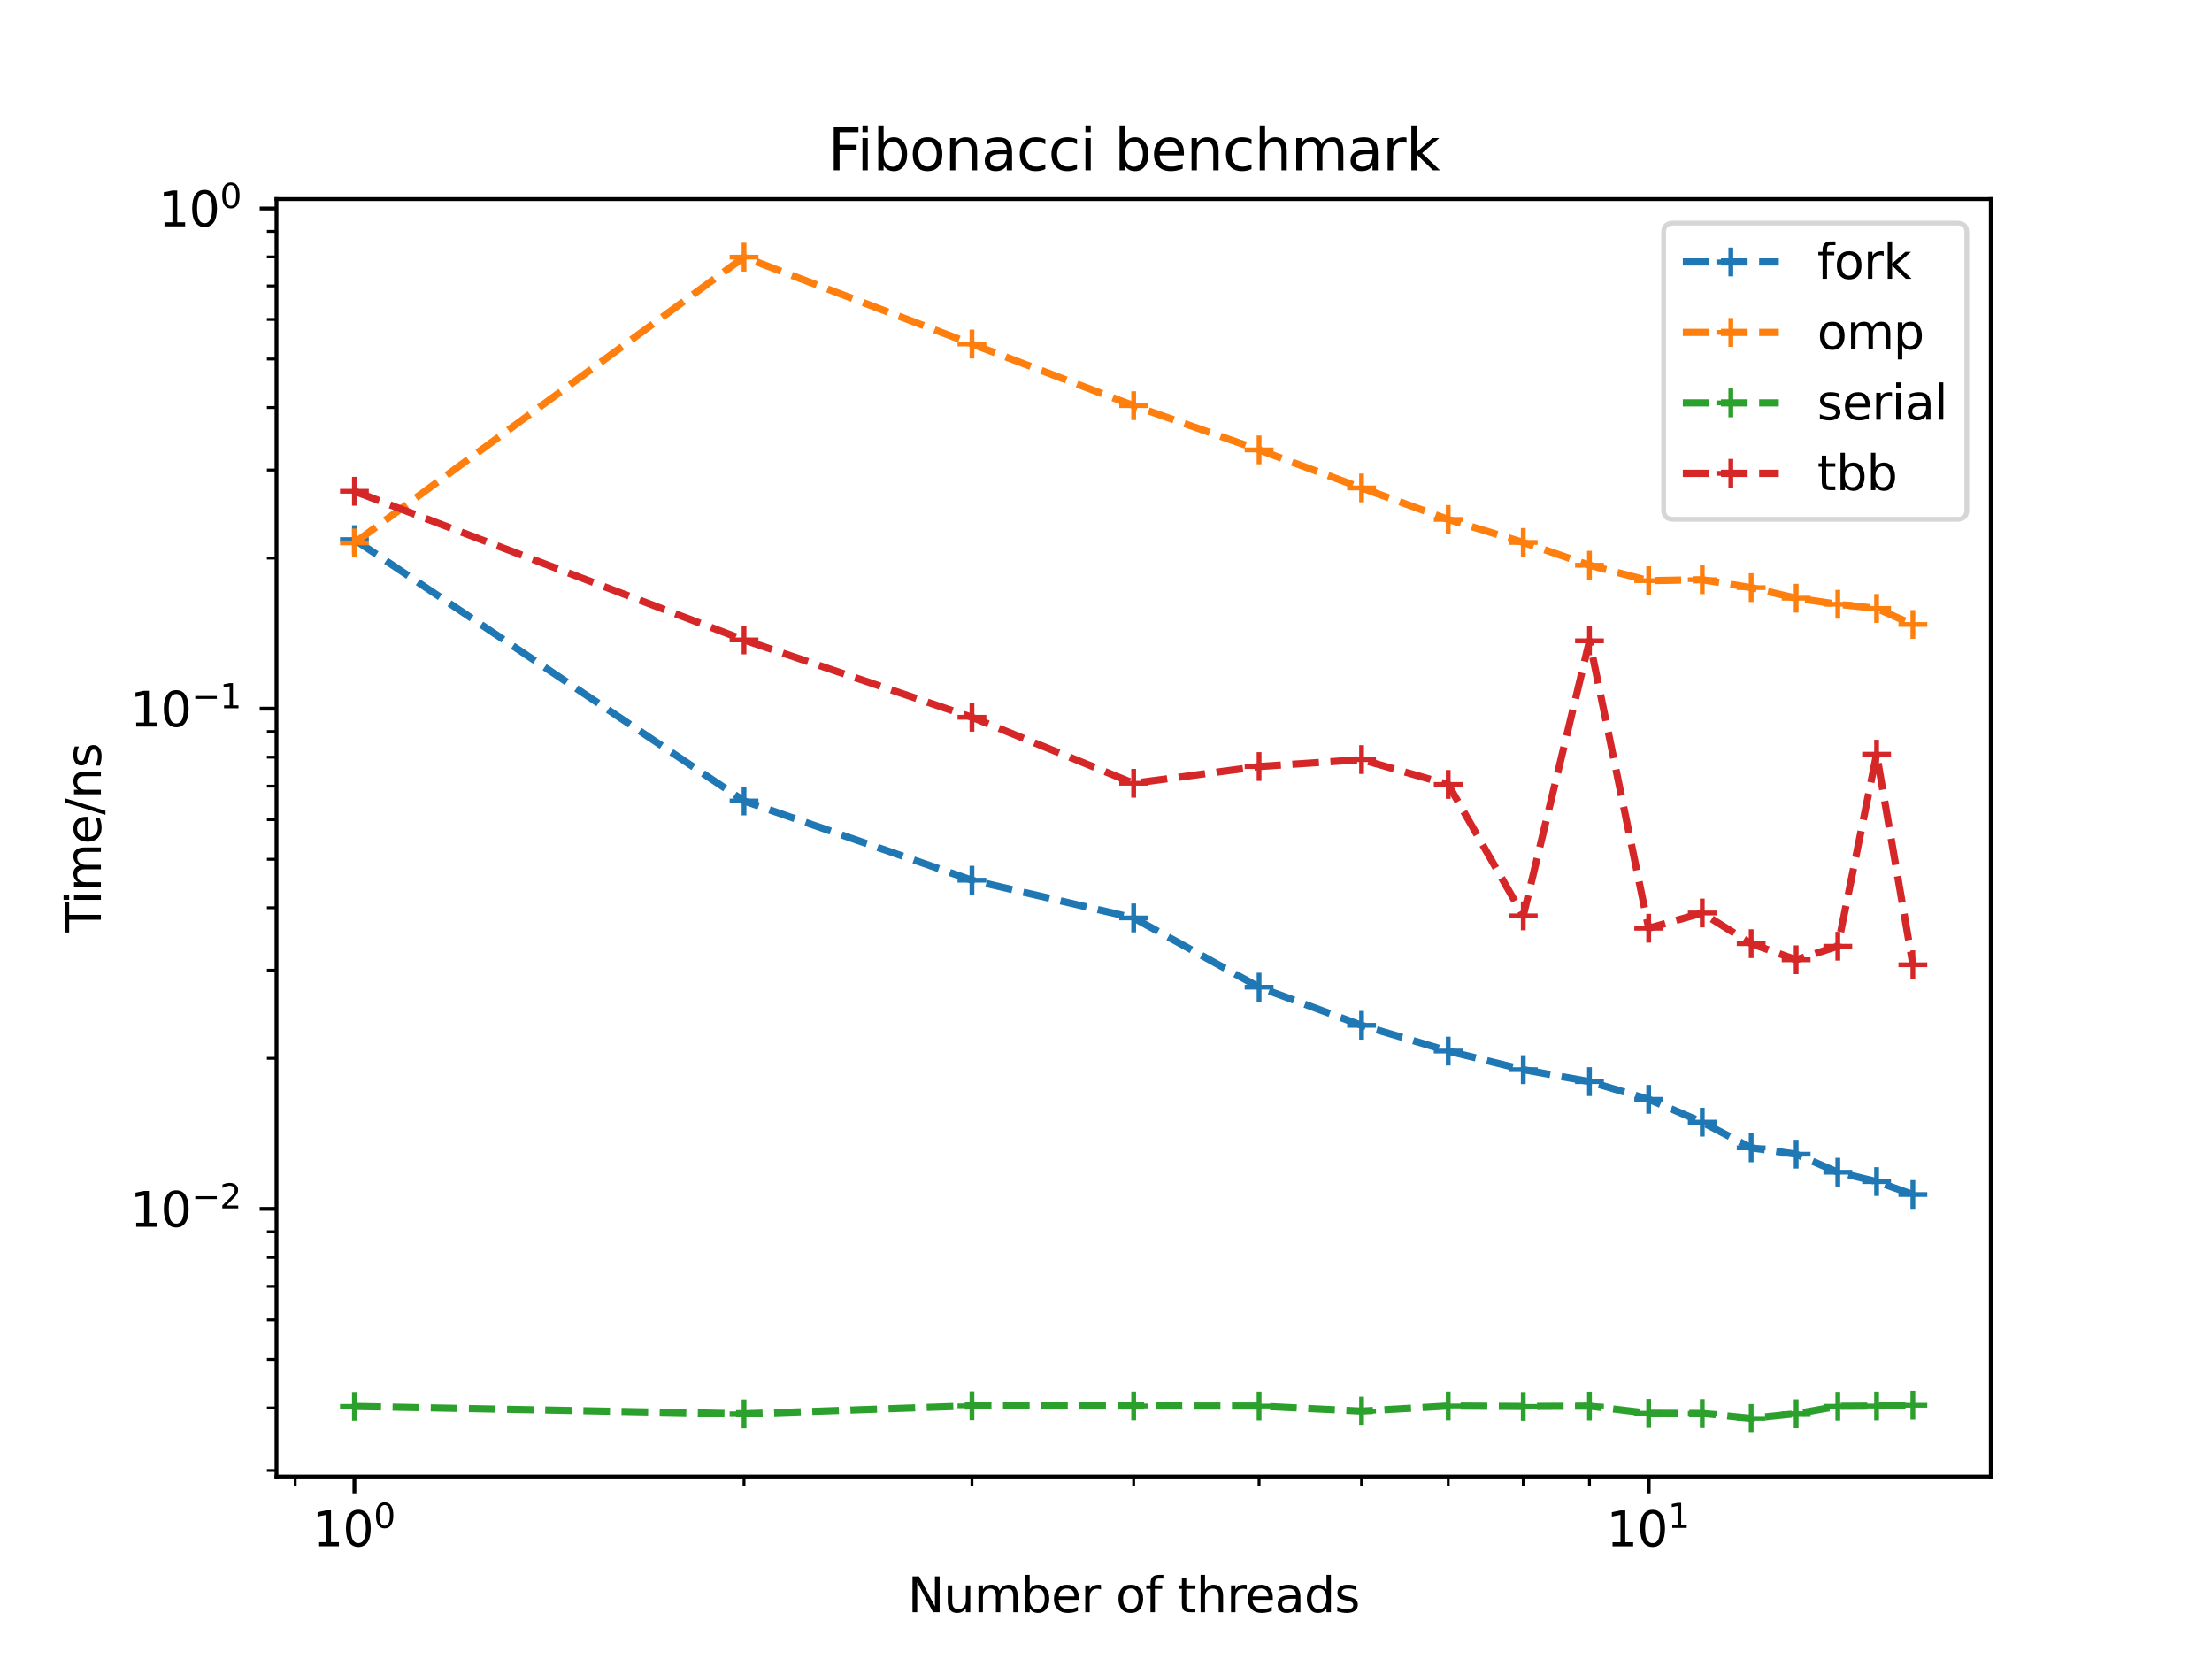 <?xml version="1.0" encoding="utf-8" standalone="no"?>
<!DOCTYPE svg PUBLIC "-//W3C//DTD SVG 1.1//EN"
  "http://www.w3.org/Graphics/SVG/1.1/DTD/svg11.dtd">
<svg xmlns:xlink="http://www.w3.org/1999/xlink" width="460.8pt" height="345.6pt" viewBox="0 0 460.8 345.6" xmlns="http://www.w3.org/2000/svg" version="1.1">
 <defs>
  <style type="text/css">*{stroke-linejoin: round; stroke-linecap: butt}</style>
 </defs>
 <g id="figure_1">
  <g id="patch_1">
   <path d="M 0 345.6 
L 460.8 345.6 
L 460.8 0 
L 0 0 
z
" style="fill: #ffffff"/>
  </g>
  <g id="axes_1">
   <g id="patch_2">
    <path d="M 57.6 307.584 
L 414.72 307.584 
L 414.72 41.472 
L 57.6 41.472 
z
" style="fill: #ffffff"/>
   </g>
   <g id="matplotlib.axis_1">
    <g id="xtick_1">
     <g id="line2d_1">
      <defs>
       <path id="mece38daf4e" d="M 0 0 
L 0 3.5 
" style="stroke: #000000; stroke-width: 0.8"/>
      </defs>
      <g>
       <use xlink:href="#mece38daf4e" x="73.833" y="307.584" style="stroke: #000000; stroke-width: 0.8"/>
      </g>
     </g>
     <g id="text_1">
      <!-- $\mathdefault{10^{0}}$ -->
      <g transform="translate(65.033 322.182) scale(0.1 -0.1)">
       <defs>
        <path id="DejaVuSans-31" d="M 794 531 
L 1825 531 
L 1825 4091 
L 703 3866 
L 703 4441 
L 1819 4666 
L 2450 4666 
L 2450 531 
L 3481 531 
L 3481 0 
L 794 0 
L 794 531 
z
" transform="scale(0.016)"/>
        <path id="DejaVuSans-30" d="M 2034 4250 
Q 1547 4250 1301 3770 
Q 1056 3291 1056 2328 
Q 1056 1369 1301 889 
Q 1547 409 2034 409 
Q 2525 409 2770 889 
Q 3016 1369 3016 2328 
Q 3016 3291 2770 3770 
Q 2525 4250 2034 4250 
z
M 2034 4750 
Q 2819 4750 3233 4129 
Q 3647 3509 3647 2328 
Q 3647 1150 3233 529 
Q 2819 -91 2034 -91 
Q 1250 -91 836 529 
Q 422 1150 422 2328 
Q 422 3509 836 4129 
Q 1250 4750 2034 4750 
z
" transform="scale(0.016)"/>
       </defs>
       <use xlink:href="#DejaVuSans-31" transform="translate(0 0.766)"/>
       <use xlink:href="#DejaVuSans-30" transform="translate(63.623 0.766)"/>
       <use xlink:href="#DejaVuSans-30" transform="translate(128.203 39.047) scale(0.7)"/>
      </g>
     </g>
    </g>
    <g id="xtick_2">
     <g id="line2d_2">
      <g>
       <use xlink:href="#mece38daf4e" x="343.452" y="307.584" style="stroke: #000000; stroke-width: 0.8"/>
      </g>
     </g>
     <g id="text_2">
      <!-- $\mathdefault{10^{1}}$ -->
      <g transform="translate(334.652 322.182) scale(0.1 -0.1)">
       <use xlink:href="#DejaVuSans-31" transform="translate(0 0.684)"/>
       <use xlink:href="#DejaVuSans-30" transform="translate(63.623 0.684)"/>
       <use xlink:href="#DejaVuSans-31" transform="translate(128.203 38.966) scale(0.7)"/>
      </g>
     </g>
    </g>
    <g id="xtick_3">
     <g id="line2d_3">
      <defs>
       <path id="m78ddf45ff1" d="M 0 0 
L 0 2 
" style="stroke: #000000; stroke-width: 0.6"/>
      </defs>
      <g>
       <use xlink:href="#m78ddf45ff1" x="61.496" y="307.584" style="stroke: #000000; stroke-width: 0.6"/>
      </g>
     </g>
    </g>
    <g id="xtick_4">
     <g id="line2d_4">
      <g>
       <use xlink:href="#m78ddf45ff1" x="154.996" y="307.584" style="stroke: #000000; stroke-width: 0.6"/>
      </g>
     </g>
    </g>
    <g id="xtick_5">
     <g id="line2d_5">
      <g>
       <use xlink:href="#m78ddf45ff1" x="202.474" y="307.584" style="stroke: #000000; stroke-width: 0.6"/>
      </g>
     </g>
    </g>
    <g id="xtick_6">
     <g id="line2d_6">
      <g>
       <use xlink:href="#m78ddf45ff1" x="236.16" y="307.584" style="stroke: #000000; stroke-width: 0.6"/>
      </g>
     </g>
    </g>
    <g id="xtick_7">
     <g id="line2d_7">
      <g>
       <use xlink:href="#m78ddf45ff1" x="262.289" y="307.584" style="stroke: #000000; stroke-width: 0.6"/>
      </g>
     </g>
    </g>
    <g id="xtick_8">
     <g id="line2d_8">
      <g>
       <use xlink:href="#m78ddf45ff1" x="283.638" y="307.584" style="stroke: #000000; stroke-width: 0.6"/>
      </g>
     </g>
    </g>
    <g id="xtick_9">
     <g id="line2d_9">
      <g>
       <use xlink:href="#m78ddf45ff1" x="301.688" y="307.584" style="stroke: #000000; stroke-width: 0.6"/>
      </g>
     </g>
    </g>
    <g id="xtick_10">
     <g id="line2d_10">
      <g>
       <use xlink:href="#m78ddf45ff1" x="317.324" y="307.584" style="stroke: #000000; stroke-width: 0.6"/>
      </g>
     </g>
    </g>
    <g id="xtick_11">
     <g id="line2d_11">
      <g>
       <use xlink:href="#m78ddf45ff1" x="331.115" y="307.584" style="stroke: #000000; stroke-width: 0.6"/>
      </g>
     </g>
    </g>
    <g id="text_3">
     <!-- Number of threads -->
     <g transform="translate(189.085 335.861) scale(0.1 -0.1)">
      <defs>
       <path id="DejaVuSans-4e" d="M 628 4666 
L 1478 4666 
L 3547 763 
L 3547 4666 
L 4159 4666 
L 4159 0 
L 3309 0 
L 1241 3903 
L 1241 0 
L 628 0 
L 628 4666 
z
" transform="scale(0.016)"/>
       <path id="DejaVuSans-75" d="M 544 1381 
L 544 3500 
L 1119 3500 
L 1119 1403 
Q 1119 906 1312 657 
Q 1506 409 1894 409 
Q 2359 409 2629 706 
Q 2900 1003 2900 1516 
L 2900 3500 
L 3475 3500 
L 3475 0 
L 2900 0 
L 2900 538 
Q 2691 219 2414 64 
Q 2138 -91 1772 -91 
Q 1169 -91 856 284 
Q 544 659 544 1381 
z
M 1991 3584 
L 1991 3584 
z
" transform="scale(0.016)"/>
       <path id="DejaVuSans-6d" d="M 3328 2828 
Q 3544 3216 3844 3400 
Q 4144 3584 4550 3584 
Q 5097 3584 5394 3201 
Q 5691 2819 5691 2113 
L 5691 0 
L 5113 0 
L 5113 2094 
Q 5113 2597 4934 2840 
Q 4756 3084 4391 3084 
Q 3944 3084 3684 2787 
Q 3425 2491 3425 1978 
L 3425 0 
L 2847 0 
L 2847 2094 
Q 2847 2600 2669 2842 
Q 2491 3084 2119 3084 
Q 1678 3084 1418 2786 
Q 1159 2488 1159 1978 
L 1159 0 
L 581 0 
L 581 3500 
L 1159 3500 
L 1159 2956 
Q 1356 3278 1631 3431 
Q 1906 3584 2284 3584 
Q 2666 3584 2933 3390 
Q 3200 3197 3328 2828 
z
" transform="scale(0.016)"/>
       <path id="DejaVuSans-62" d="M 3116 1747 
Q 3116 2381 2855 2742 
Q 2594 3103 2138 3103 
Q 1681 3103 1420 2742 
Q 1159 2381 1159 1747 
Q 1159 1113 1420 752 
Q 1681 391 2138 391 
Q 2594 391 2855 752 
Q 3116 1113 3116 1747 
z
M 1159 2969 
Q 1341 3281 1617 3432 
Q 1894 3584 2278 3584 
Q 2916 3584 3314 3078 
Q 3713 2572 3713 1747 
Q 3713 922 3314 415 
Q 2916 -91 2278 -91 
Q 1894 -91 1617 61 
Q 1341 213 1159 525 
L 1159 0 
L 581 0 
L 581 4863 
L 1159 4863 
L 1159 2969 
z
" transform="scale(0.016)"/>
       <path id="DejaVuSans-65" d="M 3597 1894 
L 3597 1613 
L 953 1613 
Q 991 1019 1311 708 
Q 1631 397 2203 397 
Q 2534 397 2845 478 
Q 3156 559 3463 722 
L 3463 178 
Q 3153 47 2828 -22 
Q 2503 -91 2169 -91 
Q 1331 -91 842 396 
Q 353 884 353 1716 
Q 353 2575 817 3079 
Q 1281 3584 2069 3584 
Q 2775 3584 3186 3129 
Q 3597 2675 3597 1894 
z
M 3022 2063 
Q 3016 2534 2758 2815 
Q 2500 3097 2075 3097 
Q 1594 3097 1305 2825 
Q 1016 2553 972 2059 
L 3022 2063 
z
" transform="scale(0.016)"/>
       <path id="DejaVuSans-72" d="M 2631 2963 
Q 2534 3019 2420 3045 
Q 2306 3072 2169 3072 
Q 1681 3072 1420 2755 
Q 1159 2438 1159 1844 
L 1159 0 
L 581 0 
L 581 3500 
L 1159 3500 
L 1159 2956 
Q 1341 3275 1631 3429 
Q 1922 3584 2338 3584 
Q 2397 3584 2469 3576 
Q 2541 3569 2628 3553 
L 2631 2963 
z
" transform="scale(0.016)"/>
       <path id="DejaVuSans-20" transform="scale(0.016)"/>
       <path id="DejaVuSans-6f" d="M 1959 3097 
Q 1497 3097 1228 2736 
Q 959 2375 959 1747 
Q 959 1119 1226 758 
Q 1494 397 1959 397 
Q 2419 397 2687 759 
Q 2956 1122 2956 1747 
Q 2956 2369 2687 2733 
Q 2419 3097 1959 3097 
z
M 1959 3584 
Q 2709 3584 3137 3096 
Q 3566 2609 3566 1747 
Q 3566 888 3137 398 
Q 2709 -91 1959 -91 
Q 1206 -91 779 398 
Q 353 888 353 1747 
Q 353 2609 779 3096 
Q 1206 3584 1959 3584 
z
" transform="scale(0.016)"/>
       <path id="DejaVuSans-66" d="M 2375 4863 
L 2375 4384 
L 1825 4384 
Q 1516 4384 1395 4259 
Q 1275 4134 1275 3809 
L 1275 3500 
L 2222 3500 
L 2222 3053 
L 1275 3053 
L 1275 0 
L 697 0 
L 697 3053 
L 147 3053 
L 147 3500 
L 697 3500 
L 697 3744 
Q 697 4328 969 4595 
Q 1241 4863 1831 4863 
L 2375 4863 
z
" transform="scale(0.016)"/>
       <path id="DejaVuSans-74" d="M 1172 4494 
L 1172 3500 
L 2356 3500 
L 2356 3053 
L 1172 3053 
L 1172 1153 
Q 1172 725 1289 603 
Q 1406 481 1766 481 
L 2356 481 
L 2356 0 
L 1766 0 
Q 1100 0 847 248 
Q 594 497 594 1153 
L 594 3053 
L 172 3053 
L 172 3500 
L 594 3500 
L 594 4494 
L 1172 4494 
z
" transform="scale(0.016)"/>
       <path id="DejaVuSans-68" d="M 3513 2113 
L 3513 0 
L 2938 0 
L 2938 2094 
Q 2938 2591 2744 2837 
Q 2550 3084 2163 3084 
Q 1697 3084 1428 2787 
Q 1159 2491 1159 1978 
L 1159 0 
L 581 0 
L 581 4863 
L 1159 4863 
L 1159 2956 
Q 1366 3272 1645 3428 
Q 1925 3584 2291 3584 
Q 2894 3584 3203 3211 
Q 3513 2838 3513 2113 
z
" transform="scale(0.016)"/>
       <path id="DejaVuSans-61" d="M 2194 1759 
Q 1497 1759 1228 1600 
Q 959 1441 959 1056 
Q 959 750 1161 570 
Q 1363 391 1709 391 
Q 2188 391 2477 730 
Q 2766 1069 2766 1631 
L 2766 1759 
L 2194 1759 
z
M 3341 1997 
L 3341 0 
L 2766 0 
L 2766 531 
Q 2569 213 2275 61 
Q 1981 -91 1556 -91 
Q 1019 -91 701 211 
Q 384 513 384 1019 
Q 384 1609 779 1909 
Q 1175 2209 1959 2209 
L 2766 2209 
L 2766 2266 
Q 2766 2663 2505 2880 
Q 2244 3097 1772 3097 
Q 1472 3097 1187 3025 
Q 903 2953 641 2809 
L 641 3341 
Q 956 3463 1253 3523 
Q 1550 3584 1831 3584 
Q 2591 3584 2966 3190 
Q 3341 2797 3341 1997 
z
" transform="scale(0.016)"/>
       <path id="DejaVuSans-64" d="M 2906 2969 
L 2906 4863 
L 3481 4863 
L 3481 0 
L 2906 0 
L 2906 525 
Q 2725 213 2448 61 
Q 2172 -91 1784 -91 
Q 1150 -91 751 415 
Q 353 922 353 1747 
Q 353 2572 751 3078 
Q 1150 3584 1784 3584 
Q 2172 3584 2448 3432 
Q 2725 3281 2906 2969 
z
M 947 1747 
Q 947 1113 1208 752 
Q 1469 391 1925 391 
Q 2381 391 2643 752 
Q 2906 1113 2906 1747 
Q 2906 2381 2643 2742 
Q 2381 3103 1925 3103 
Q 1469 3103 1208 2742 
Q 947 2381 947 1747 
z
" transform="scale(0.016)"/>
       <path id="DejaVuSans-73" d="M 2834 3397 
L 2834 2853 
Q 2591 2978 2328 3040 
Q 2066 3103 1784 3103 
Q 1356 3103 1142 2972 
Q 928 2841 928 2578 
Q 928 2378 1081 2264 
Q 1234 2150 1697 2047 
L 1894 2003 
Q 2506 1872 2764 1633 
Q 3022 1394 3022 966 
Q 3022 478 2636 193 
Q 2250 -91 1575 -91 
Q 1294 -91 989 -36 
Q 684 19 347 128 
L 347 722 
Q 666 556 975 473 
Q 1284 391 1588 391 
Q 1994 391 2212 530 
Q 2431 669 2431 922 
Q 2431 1156 2273 1281 
Q 2116 1406 1581 1522 
L 1381 1569 
Q 847 1681 609 1914 
Q 372 2147 372 2553 
Q 372 3047 722 3315 
Q 1072 3584 1716 3584 
Q 2034 3584 2315 3537 
Q 2597 3491 2834 3397 
z
" transform="scale(0.016)"/>
      </defs>
      <use xlink:href="#DejaVuSans-4e"/>
      <use xlink:href="#DejaVuSans-75" x="74.805"/>
      <use xlink:href="#DejaVuSans-6d" x="138.184"/>
      <use xlink:href="#DejaVuSans-62" x="235.596"/>
      <use xlink:href="#DejaVuSans-65" x="299.072"/>
      <use xlink:href="#DejaVuSans-72" x="360.596"/>
      <use xlink:href="#DejaVuSans-20" x="401.709"/>
      <use xlink:href="#DejaVuSans-6f" x="433.496"/>
      <use xlink:href="#DejaVuSans-66" x="494.678"/>
      <use xlink:href="#DejaVuSans-20" x="529.883"/>
      <use xlink:href="#DejaVuSans-74" x="561.67"/>
      <use xlink:href="#DejaVuSans-68" x="600.879"/>
      <use xlink:href="#DejaVuSans-72" x="664.258"/>
      <use xlink:href="#DejaVuSans-65" x="703.121"/>
      <use xlink:href="#DejaVuSans-61" x="764.645"/>
      <use xlink:href="#DejaVuSans-64" x="825.924"/>
      <use xlink:href="#DejaVuSans-73" x="889.4"/>
     </g>
    </g>
   </g>
   <g id="matplotlib.axis_2">
    <g id="ytick_1">
     <g id="line2d_12">
      <defs>
       <path id="m4767e6d3de" d="M 0 0 
L -3.5 0 
" style="stroke: #000000; stroke-width: 0.8"/>
      </defs>
      <g>
       <use xlink:href="#m4767e6d3de" x="57.6" y="251.84" style="stroke: #000000; stroke-width: 0.8"/>
      </g>
     </g>
     <g id="text_4">
      <!-- $\mathdefault{10^{-2}}$ -->
      <g transform="translate(27.1 255.639) scale(0.1 -0.1)">
       <defs>
        <path id="DejaVuSans-2212" d="M 678 2272 
L 4684 2272 
L 4684 1741 
L 678 1741 
L 678 2272 
z
" transform="scale(0.016)"/>
        <path id="DejaVuSans-32" d="M 1228 531 
L 3431 531 
L 3431 0 
L 469 0 
L 469 531 
Q 828 903 1448 1529 
Q 2069 2156 2228 2338 
Q 2531 2678 2651 2914 
Q 2772 3150 2772 3378 
Q 2772 3750 2511 3984 
Q 2250 4219 1831 4219 
Q 1534 4219 1204 4116 
Q 875 4013 500 3803 
L 500 4441 
Q 881 4594 1212 4672 
Q 1544 4750 1819 4750 
Q 2544 4750 2975 4387 
Q 3406 4025 3406 3419 
Q 3406 3131 3298 2873 
Q 3191 2616 2906 2266 
Q 2828 2175 2409 1742 
Q 1991 1309 1228 531 
z
" transform="scale(0.016)"/>
       </defs>
       <use xlink:href="#DejaVuSans-31" transform="translate(0 0.766)"/>
       <use xlink:href="#DejaVuSans-30" transform="translate(63.623 0.766)"/>
       <use xlink:href="#DejaVuSans-2212" transform="translate(128.203 39.047) scale(0.7)"/>
       <use xlink:href="#DejaVuSans-32" transform="translate(186.855 39.047) scale(0.7)"/>
      </g>
     </g>
    </g>
    <g id="ytick_2">
     <g id="line2d_13">
      <g>
       <use xlink:href="#m4767e6d3de" x="57.6" y="147.633" style="stroke: #000000; stroke-width: 0.8"/>
      </g>
     </g>
     <g id="text_5">
      <!-- $\mathdefault{10^{-1}}$ -->
      <g transform="translate(27.1 151.433) scale(0.1 -0.1)">
       <use xlink:href="#DejaVuSans-31" transform="translate(0 0.684)"/>
       <use xlink:href="#DejaVuSans-30" transform="translate(63.623 0.684)"/>
       <use xlink:href="#DejaVuSans-2212" transform="translate(128.203 38.966) scale(0.7)"/>
       <use xlink:href="#DejaVuSans-31" transform="translate(186.855 38.966) scale(0.7)"/>
      </g>
     </g>
    </g>
    <g id="ytick_3">
     <g id="line2d_14">
      <g>
       <use xlink:href="#m4767e6d3de" x="57.6" y="43.427" style="stroke: #000000; stroke-width: 0.8"/>
      </g>
     </g>
     <g id="text_6">
      <!-- $\mathdefault{10^{0}}$ -->
      <g transform="translate(33 47.226) scale(0.1 -0.1)">
       <use xlink:href="#DejaVuSans-31" transform="translate(0 0.766)"/>
       <use xlink:href="#DejaVuSans-30" transform="translate(63.623 0.766)"/>
       <use xlink:href="#DejaVuSans-30" transform="translate(128.203 39.047) scale(0.7)"/>
      </g>
     </g>
    </g>
    <g id="ytick_4">
     <g id="line2d_15">
      <defs>
       <path id="m29562fbecc" d="M 0 0 
L -2 0 
" style="stroke: #000000; stroke-width: 0.6"/>
      </defs>
      <g>
       <use xlink:href="#m29562fbecc" x="57.6" y="306.328" style="stroke: #000000; stroke-width: 0.6"/>
      </g>
     </g>
    </g>
    <g id="ytick_5">
     <g id="line2d_16">
      <g>
       <use xlink:href="#m29562fbecc" x="57.6" y="293.308" style="stroke: #000000; stroke-width: 0.6"/>
      </g>
     </g>
    </g>
    <g id="ytick_6">
     <g id="line2d_17">
      <g>
       <use xlink:href="#m29562fbecc" x="57.6" y="283.209" style="stroke: #000000; stroke-width: 0.6"/>
      </g>
     </g>
    </g>
    <g id="ytick_7">
     <g id="line2d_18">
      <g>
       <use xlink:href="#m29562fbecc" x="57.6" y="274.958" style="stroke: #000000; stroke-width: 0.6"/>
      </g>
     </g>
    </g>
    <g id="ytick_8">
     <g id="line2d_19">
      <g>
       <use xlink:href="#m29562fbecc" x="57.6" y="267.982" style="stroke: #000000; stroke-width: 0.6"/>
      </g>
     </g>
    </g>
    <g id="ytick_9">
     <g id="line2d_20">
      <g>
       <use xlink:href="#m29562fbecc" x="57.6" y="261.939" style="stroke: #000000; stroke-width: 0.6"/>
      </g>
     </g>
    </g>
    <g id="ytick_10">
     <g id="line2d_21">
      <g>
       <use xlink:href="#m29562fbecc" x="57.6" y="256.608" style="stroke: #000000; stroke-width: 0.6"/>
      </g>
     </g>
    </g>
    <g id="ytick_11">
     <g id="line2d_22">
      <g>
       <use xlink:href="#m29562fbecc" x="57.6" y="220.471" style="stroke: #000000; stroke-width: 0.6"/>
      </g>
     </g>
    </g>
    <g id="ytick_12">
     <g id="line2d_23">
      <g>
       <use xlink:href="#m29562fbecc" x="57.6" y="202.121" style="stroke: #000000; stroke-width: 0.6"/>
      </g>
     </g>
    </g>
    <g id="ytick_13">
     <g id="line2d_24">
      <g>
       <use xlink:href="#m29562fbecc" x="57.6" y="189.101" style="stroke: #000000; stroke-width: 0.6"/>
      </g>
     </g>
    </g>
    <g id="ytick_14">
     <g id="line2d_25">
      <g>
       <use xlink:href="#m29562fbecc" x="57.6" y="179.003" style="stroke: #000000; stroke-width: 0.6"/>
      </g>
     </g>
    </g>
    <g id="ytick_15">
     <g id="line2d_26">
      <g>
       <use xlink:href="#m29562fbecc" x="57.6" y="170.752" style="stroke: #000000; stroke-width: 0.6"/>
      </g>
     </g>
    </g>
    <g id="ytick_16">
     <g id="line2d_27">
      <g>
       <use xlink:href="#m29562fbecc" x="57.6" y="163.775" style="stroke: #000000; stroke-width: 0.6"/>
      </g>
     </g>
    </g>
    <g id="ytick_17">
     <g id="line2d_28">
      <g>
       <use xlink:href="#m29562fbecc" x="57.6" y="157.732" style="stroke: #000000; stroke-width: 0.6"/>
      </g>
     </g>
    </g>
    <g id="ytick_18">
     <g id="line2d_29">
      <g>
       <use xlink:href="#m29562fbecc" x="57.6" y="152.402" style="stroke: #000000; stroke-width: 0.6"/>
      </g>
     </g>
    </g>
    <g id="ytick_19">
     <g id="line2d_30">
      <g>
       <use xlink:href="#m29562fbecc" x="57.6" y="116.264" style="stroke: #000000; stroke-width: 0.6"/>
      </g>
     </g>
    </g>
    <g id="ytick_20">
     <g id="line2d_31">
      <g>
       <use xlink:href="#m29562fbecc" x="57.6" y="97.914" style="stroke: #000000; stroke-width: 0.6"/>
      </g>
     </g>
    </g>
    <g id="ytick_21">
     <g id="line2d_32">
      <g>
       <use xlink:href="#m29562fbecc" x="57.6" y="84.895" style="stroke: #000000; stroke-width: 0.6"/>
      </g>
     </g>
    </g>
    <g id="ytick_22">
     <g id="line2d_33">
      <g>
       <use xlink:href="#m29562fbecc" x="57.6" y="74.796" style="stroke: #000000; stroke-width: 0.6"/>
      </g>
     </g>
    </g>
    <g id="ytick_23">
     <g id="line2d_34">
      <g>
       <use xlink:href="#m29562fbecc" x="57.6" y="66.545" style="stroke: #000000; stroke-width: 0.6"/>
      </g>
     </g>
    </g>
    <g id="ytick_24">
     <g id="line2d_35">
      <g>
       <use xlink:href="#m29562fbecc" x="57.6" y="59.569" style="stroke: #000000; stroke-width: 0.6"/>
      </g>
     </g>
    </g>
    <g id="ytick_25">
     <g id="line2d_36">
      <g>
       <use xlink:href="#m29562fbecc" x="57.6" y="53.525" style="stroke: #000000; stroke-width: 0.6"/>
      </g>
     </g>
    </g>
    <g id="ytick_26">
     <g id="line2d_37">
      <g>
       <use xlink:href="#m29562fbecc" x="57.6" y="48.195" style="stroke: #000000; stroke-width: 0.6"/>
      </g>
     </g>
    </g>
    <g id="text_7">
     <!-- Time/ns -->
     <g transform="translate(21.02 194.219) rotate(-90) scale(0.1 -0.1)">
      <defs>
       <path id="DejaVuSans-54" d="M -19 4666 
L 3928 4666 
L 3928 4134 
L 2272 4134 
L 2272 0 
L 1638 0 
L 1638 4134 
L -19 4134 
L -19 4666 
z
" transform="scale(0.016)"/>
       <path id="DejaVuSans-69" d="M 603 3500 
L 1178 3500 
L 1178 0 
L 603 0 
L 603 3500 
z
M 603 4863 
L 1178 4863 
L 1178 4134 
L 603 4134 
L 603 4863 
z
" transform="scale(0.016)"/>
       <path id="DejaVuSans-2f" d="M 1625 4666 
L 2156 4666 
L 531 -594 
L 0 -594 
L 1625 4666 
z
" transform="scale(0.016)"/>
       <path id="DejaVuSans-6e" d="M 3513 2113 
L 3513 0 
L 2938 0 
L 2938 2094 
Q 2938 2591 2744 2837 
Q 2550 3084 2163 3084 
Q 1697 3084 1428 2787 
Q 1159 2491 1159 1978 
L 1159 0 
L 581 0 
L 581 3500 
L 1159 3500 
L 1159 2956 
Q 1366 3272 1645 3428 
Q 1925 3584 2291 3584 
Q 2894 3584 3203 3211 
Q 3513 2838 3513 2113 
z
" transform="scale(0.016)"/>
      </defs>
      <use xlink:href="#DejaVuSans-54"/>
      <use xlink:href="#DejaVuSans-69" x="57.959"/>
      <use xlink:href="#DejaVuSans-6d" x="85.742"/>
      <use xlink:href="#DejaVuSans-65" x="183.154"/>
      <use xlink:href="#DejaVuSans-2f" x="244.678"/>
      <use xlink:href="#DejaVuSans-6e" x="278.369"/>
      <use xlink:href="#DejaVuSans-73" x="341.748"/>
     </g>
    </g>
   </g>
   <g id="line2d_38">
    <path d="M 73.833 112.41 
L 154.996 166.855 
L 202.474 183.365 
L 236.16 191.219 
L 262.289 205.647 
L 283.638 213.591 
L 301.688 218.957 
L 317.324 222.824 
L 331.115 225.32 
L 343.452 229.005 
L 354.613 233.767 
L 364.801 239.114 
L 374.174 240.431 
L 382.851 244.195 
L 390.93 246.144 
L 398.487 248.834 
" clip-path="url(#p8e7f1ac7a2)" style="fill: none; stroke-dasharray: 5.55,2.4; stroke-dashoffset: 0; stroke: #1f77b4; stroke-width: 1.5"/>
    <defs>
     <path id="m9cd3ea7b7b" d="M -3 0 
L 3 0 
M 0 3 
L 0 -3 
" style="stroke: #1f77b4"/>
    </defs>
    <g clip-path="url(#p8e7f1ac7a2)">
     <use xlink:href="#m9cd3ea7b7b" x="73.833" y="112.41" style="fill: #1f77b4; stroke: #1f77b4"/>
     <use xlink:href="#m9cd3ea7b7b" x="154.996" y="166.855" style="fill: #1f77b4; stroke: #1f77b4"/>
     <use xlink:href="#m9cd3ea7b7b" x="202.474" y="183.365" style="fill: #1f77b4; stroke: #1f77b4"/>
     <use xlink:href="#m9cd3ea7b7b" x="236.16" y="191.219" style="fill: #1f77b4; stroke: #1f77b4"/>
     <use xlink:href="#m9cd3ea7b7b" x="262.289" y="205.647" style="fill: #1f77b4; stroke: #1f77b4"/>
     <use xlink:href="#m9cd3ea7b7b" x="283.638" y="213.591" style="fill: #1f77b4; stroke: #1f77b4"/>
     <use xlink:href="#m9cd3ea7b7b" x="301.688" y="218.957" style="fill: #1f77b4; stroke: #1f77b4"/>
     <use xlink:href="#m9cd3ea7b7b" x="317.324" y="222.824" style="fill: #1f77b4; stroke: #1f77b4"/>
     <use xlink:href="#m9cd3ea7b7b" x="331.115" y="225.32" style="fill: #1f77b4; stroke: #1f77b4"/>
     <use xlink:href="#m9cd3ea7b7b" x="343.452" y="229.005" style="fill: #1f77b4; stroke: #1f77b4"/>
     <use xlink:href="#m9cd3ea7b7b" x="354.613" y="233.767" style="fill: #1f77b4; stroke: #1f77b4"/>
     <use xlink:href="#m9cd3ea7b7b" x="364.801" y="239.114" style="fill: #1f77b4; stroke: #1f77b4"/>
     <use xlink:href="#m9cd3ea7b7b" x="374.174" y="240.431" style="fill: #1f77b4; stroke: #1f77b4"/>
     <use xlink:href="#m9cd3ea7b7b" x="382.851" y="244.195" style="fill: #1f77b4; stroke: #1f77b4"/>
     <use xlink:href="#m9cd3ea7b7b" x="390.93" y="246.144" style="fill: #1f77b4; stroke: #1f77b4"/>
     <use xlink:href="#m9cd3ea7b7b" x="398.487" y="248.834" style="fill: #1f77b4; stroke: #1f77b4"/>
    </g>
   </g>
   <g id="line2d_39">
    <path d="M 73.833 113.098 
L 154.996 53.568 
L 202.474 71.669 
L 236.16 84.502 
L 262.289 93.72 
L 283.638 101.646 
L 301.688 108.205 
L 317.324 113 
L 331.115 117.742 
L 343.452 120.959 
L 354.613 120.762 
L 364.801 122.411 
L 374.174 124.614 
L 382.851 125.875 
L 390.93 126.744 
L 398.487 130.083 
" clip-path="url(#p8e7f1ac7a2)" style="fill: none; stroke-dasharray: 5.55,2.4; stroke-dashoffset: 0; stroke: #ff7f0e; stroke-width: 1.5"/>
    <defs>
     <path id="m88d50fe5e1" d="M -3 0 
L 3 0 
M 0 3 
L 0 -3 
" style="stroke: #ff7f0e"/>
    </defs>
    <g clip-path="url(#p8e7f1ac7a2)">
     <use xlink:href="#m88d50fe5e1" x="73.833" y="113.098" style="fill: #ff7f0e; stroke: #ff7f0e"/>
     <use xlink:href="#m88d50fe5e1" x="154.996" y="53.568" style="fill: #ff7f0e; stroke: #ff7f0e"/>
     <use xlink:href="#m88d50fe5e1" x="202.474" y="71.669" style="fill: #ff7f0e; stroke: #ff7f0e"/>
     <use xlink:href="#m88d50fe5e1" x="236.16" y="84.502" style="fill: #ff7f0e; stroke: #ff7f0e"/>
     <use xlink:href="#m88d50fe5e1" x="262.289" y="93.72" style="fill: #ff7f0e; stroke: #ff7f0e"/>
     <use xlink:href="#m88d50fe5e1" x="283.638" y="101.646" style="fill: #ff7f0e; stroke: #ff7f0e"/>
     <use xlink:href="#m88d50fe5e1" x="301.688" y="108.205" style="fill: #ff7f0e; stroke: #ff7f0e"/>
     <use xlink:href="#m88d50fe5e1" x="317.324" y="113" style="fill: #ff7f0e; stroke: #ff7f0e"/>
     <use xlink:href="#m88d50fe5e1" x="331.115" y="117.742" style="fill: #ff7f0e; stroke: #ff7f0e"/>
     <use xlink:href="#m88d50fe5e1" x="343.452" y="120.959" style="fill: #ff7f0e; stroke: #ff7f0e"/>
     <use xlink:href="#m88d50fe5e1" x="354.613" y="120.762" style="fill: #ff7f0e; stroke: #ff7f0e"/>
     <use xlink:href="#m88d50fe5e1" x="364.801" y="122.411" style="fill: #ff7f0e; stroke: #ff7f0e"/>
     <use xlink:href="#m88d50fe5e1" x="374.174" y="124.614" style="fill: #ff7f0e; stroke: #ff7f0e"/>
     <use xlink:href="#m88d50fe5e1" x="382.851" y="125.875" style="fill: #ff7f0e; stroke: #ff7f0e"/>
     <use xlink:href="#m88d50fe5e1" x="390.93" y="126.744" style="fill: #ff7f0e; stroke: #ff7f0e"/>
     <use xlink:href="#m88d50fe5e1" x="398.487" y="130.083" style="fill: #ff7f0e; stroke: #ff7f0e"/>
    </g>
   </g>
   <g id="line2d_40">
    <path d="M 73.833 292.983 
L 154.996 294.529 
L 202.474 292.866 
L 236.16 292.895 
L 262.289 292.914 
L 283.638 293.966 
L 301.688 292.897 
L 317.324 292.995 
L 331.115 292.922 
L 343.452 294.418 
L 354.613 294.456 
L 364.801 295.488 
L 374.174 294.508 
L 382.851 292.959 
L 390.93 292.909 
L 398.487 292.743 
" clip-path="url(#p8e7f1ac7a2)" style="fill: none; stroke-dasharray: 5.55,2.4; stroke-dashoffset: 0; stroke: #2ca02c; stroke-width: 1.5"/>
    <defs>
     <path id="m8136eaa9a0" d="M -3 0 
L 3 0 
M 0 3 
L 0 -3 
" style="stroke: #2ca02c"/>
    </defs>
    <g clip-path="url(#p8e7f1ac7a2)">
     <use xlink:href="#m8136eaa9a0" x="73.833" y="292.983" style="fill: #2ca02c; stroke: #2ca02c"/>
     <use xlink:href="#m8136eaa9a0" x="154.996" y="294.529" style="fill: #2ca02c; stroke: #2ca02c"/>
     <use xlink:href="#m8136eaa9a0" x="202.474" y="292.866" style="fill: #2ca02c; stroke: #2ca02c"/>
     <use xlink:href="#m8136eaa9a0" x="236.16" y="292.895" style="fill: #2ca02c; stroke: #2ca02c"/>
     <use xlink:href="#m8136eaa9a0" x="262.289" y="292.914" style="fill: #2ca02c; stroke: #2ca02c"/>
     <use xlink:href="#m8136eaa9a0" x="283.638" y="293.966" style="fill: #2ca02c; stroke: #2ca02c"/>
     <use xlink:href="#m8136eaa9a0" x="301.688" y="292.897" style="fill: #2ca02c; stroke: #2ca02c"/>
     <use xlink:href="#m8136eaa9a0" x="317.324" y="292.995" style="fill: #2ca02c; stroke: #2ca02c"/>
     <use xlink:href="#m8136eaa9a0" x="331.115" y="292.922" style="fill: #2ca02c; stroke: #2ca02c"/>
     <use xlink:href="#m8136eaa9a0" x="343.452" y="294.418" style="fill: #2ca02c; stroke: #2ca02c"/>
     <use xlink:href="#m8136eaa9a0" x="354.613" y="294.456" style="fill: #2ca02c; stroke: #2ca02c"/>
     <use xlink:href="#m8136eaa9a0" x="364.801" y="295.488" style="fill: #2ca02c; stroke: #2ca02c"/>
     <use xlink:href="#m8136eaa9a0" x="374.174" y="294.508" style="fill: #2ca02c; stroke: #2ca02c"/>
     <use xlink:href="#m8136eaa9a0" x="382.851" y="292.959" style="fill: #2ca02c; stroke: #2ca02c"/>
     <use xlink:href="#m8136eaa9a0" x="390.93" y="292.909" style="fill: #2ca02c; stroke: #2ca02c"/>
     <use xlink:href="#m8136eaa9a0" x="398.487" y="292.743" style="fill: #2ca02c; stroke: #2ca02c"/>
    </g>
   </g>
   <g id="line2d_41">
    <path d="M 73.833 102.34 
L 154.996 133.314 
L 202.474 149.424 
L 236.16 163.169 
L 262.289 159.681 
L 283.638 158.237 
L 301.688 163.411 
L 317.324 190.792 
L 331.115 133.495 
L 343.452 193.367 
L 354.613 190.192 
L 364.801 196.579 
L 374.174 199.936 
L 382.851 197.115 
L 390.93 157.105 
L 398.487 200.977 
" clip-path="url(#p8e7f1ac7a2)" style="fill: none; stroke-dasharray: 5.55,2.4; stroke-dashoffset: 0; stroke: #d62728; stroke-width: 1.5"/>
    <defs>
     <path id="ma77ae19481" d="M -3 0 
L 3 0 
M 0 3 
L 0 -3 
" style="stroke: #d62728"/>
    </defs>
    <g clip-path="url(#p8e7f1ac7a2)">
     <use xlink:href="#ma77ae19481" x="73.833" y="102.34" style="fill: #d62728; stroke: #d62728"/>
     <use xlink:href="#ma77ae19481" x="154.996" y="133.314" style="fill: #d62728; stroke: #d62728"/>
     <use xlink:href="#ma77ae19481" x="202.474" y="149.424" style="fill: #d62728; stroke: #d62728"/>
     <use xlink:href="#ma77ae19481" x="236.16" y="163.169" style="fill: #d62728; stroke: #d62728"/>
     <use xlink:href="#ma77ae19481" x="262.289" y="159.681" style="fill: #d62728; stroke: #d62728"/>
     <use xlink:href="#ma77ae19481" x="283.638" y="158.237" style="fill: #d62728; stroke: #d62728"/>
     <use xlink:href="#ma77ae19481" x="301.688" y="163.411" style="fill: #d62728; stroke: #d62728"/>
     <use xlink:href="#ma77ae19481" x="317.324" y="190.792" style="fill: #d62728; stroke: #d62728"/>
     <use xlink:href="#ma77ae19481" x="331.115" y="133.495" style="fill: #d62728; stroke: #d62728"/>
     <use xlink:href="#ma77ae19481" x="343.452" y="193.367" style="fill: #d62728; stroke: #d62728"/>
     <use xlink:href="#ma77ae19481" x="354.613" y="190.192" style="fill: #d62728; stroke: #d62728"/>
     <use xlink:href="#ma77ae19481" x="364.801" y="196.579" style="fill: #d62728; stroke: #d62728"/>
     <use xlink:href="#ma77ae19481" x="374.174" y="199.936" style="fill: #d62728; stroke: #d62728"/>
     <use xlink:href="#ma77ae19481" x="382.851" y="197.115" style="fill: #d62728; stroke: #d62728"/>
     <use xlink:href="#ma77ae19481" x="390.93" y="157.105" style="fill: #d62728; stroke: #d62728"/>
     <use xlink:href="#ma77ae19481" x="398.487" y="200.977" style="fill: #d62728; stroke: #d62728"/>
    </g>
   </g>
   <g id="patch_3">
    <path d="M 57.6 307.584 
L 57.6 41.472 
" style="fill: none; stroke: #000000; stroke-width: 0.8; stroke-linejoin: miter; stroke-linecap: square"/>
   </g>
   <g id="patch_4">
    <path d="M 414.72 307.584 
L 414.72 41.472 
" style="fill: none; stroke: #000000; stroke-width: 0.8; stroke-linejoin: miter; stroke-linecap: square"/>
   </g>
   <g id="patch_5">
    <path d="M 57.6 307.584 
L 414.72 307.584 
" style="fill: none; stroke: #000000; stroke-width: 0.8; stroke-linejoin: miter; stroke-linecap: square"/>
   </g>
   <g id="patch_6">
    <path d="M 57.6 41.472 
L 414.72 41.472 
" style="fill: none; stroke: #000000; stroke-width: 0.8; stroke-linejoin: miter; stroke-linecap: square"/>
   </g>
   <g id="text_8">
    <!-- Fibonacci benchmark -->
    <g transform="translate(172.478 35.472) scale(0.12 -0.12)">
     <defs>
      <path id="DejaVuSans-46" d="M 628 4666 
L 3309 4666 
L 3309 4134 
L 1259 4134 
L 1259 2759 
L 3109 2759 
L 3109 2228 
L 1259 2228 
L 1259 0 
L 628 0 
L 628 4666 
z
" transform="scale(0.016)"/>
      <path id="DejaVuSans-63" d="M 3122 3366 
L 3122 2828 
Q 2878 2963 2633 3030 
Q 2388 3097 2138 3097 
Q 1578 3097 1268 2742 
Q 959 2388 959 1747 
Q 959 1106 1268 751 
Q 1578 397 2138 397 
Q 2388 397 2633 464 
Q 2878 531 3122 666 
L 3122 134 
Q 2881 22 2623 -34 
Q 2366 -91 2075 -91 
Q 1284 -91 818 406 
Q 353 903 353 1747 
Q 353 2603 823 3093 
Q 1294 3584 2113 3584 
Q 2378 3584 2631 3529 
Q 2884 3475 3122 3366 
z
" transform="scale(0.016)"/>
      <path id="DejaVuSans-6b" d="M 581 4863 
L 1159 4863 
L 1159 1991 
L 2875 3500 
L 3609 3500 
L 1753 1863 
L 3688 0 
L 2938 0 
L 1159 1709 
L 1159 0 
L 581 0 
L 581 4863 
z
" transform="scale(0.016)"/>
     </defs>
     <use xlink:href="#DejaVuSans-46"/>
     <use xlink:href="#DejaVuSans-69" x="50.27"/>
     <use xlink:href="#DejaVuSans-62" x="78.053"/>
     <use xlink:href="#DejaVuSans-6f" x="141.529"/>
     <use xlink:href="#DejaVuSans-6e" x="202.711"/>
     <use xlink:href="#DejaVuSans-61" x="266.09"/>
     <use xlink:href="#DejaVuSans-63" x="327.369"/>
     <use xlink:href="#DejaVuSans-63" x="382.35"/>
     <use xlink:href="#DejaVuSans-69" x="437.33"/>
     <use xlink:href="#DejaVuSans-20" x="465.113"/>
     <use xlink:href="#DejaVuSans-62" x="496.9"/>
     <use xlink:href="#DejaVuSans-65" x="560.377"/>
     <use xlink:href="#DejaVuSans-6e" x="621.9"/>
     <use xlink:href="#DejaVuSans-63" x="685.279"/>
     <use xlink:href="#DejaVuSans-68" x="740.26"/>
     <use xlink:href="#DejaVuSans-6d" x="803.639"/>
     <use xlink:href="#DejaVuSans-61" x="901.051"/>
     <use xlink:href="#DejaVuSans-72" x="962.33"/>
     <use xlink:href="#DejaVuSans-6b" x="1003.443"/>
    </g>
   </g>
   <g id="legend_1">
    <g id="patch_7">
     <path d="M 348.562 108.184 
L 407.72 108.184 
Q 409.72 108.184 409.72 106.184 
L 409.72 48.472 
Q 409.72 46.472 407.72 46.472 
L 348.562 46.472 
Q 346.562 46.472 346.562 48.472 
L 346.562 106.184 
Q 346.562 108.184 348.562 108.184 
z
" style="fill: #ffffff; opacity: 0.8; stroke: #cccccc; stroke-linejoin: miter"/>
    </g>
    <g id="line2d_42">
     <path d="M 350.562 54.57 
L 360.562 54.57 
L 370.562 54.57 
" style="fill: none; stroke-dasharray: 5.55,2.4; stroke-dashoffset: 0; stroke: #1f77b4; stroke-width: 1.5"/>
     <g>
      <use xlink:href="#m9cd3ea7b7b" x="360.562" y="54.57" style="fill: #1f77b4; stroke: #1f77b4"/>
     </g>
    </g>
    <g id="text_9">
     <!-- fork -->
     <g transform="translate(378.562 58.07) scale(0.1 -0.1)">
      <use xlink:href="#DejaVuSans-66"/>
      <use xlink:href="#DejaVuSans-6f" x="35.205"/>
      <use xlink:href="#DejaVuSans-72" x="96.387"/>
      <use xlink:href="#DejaVuSans-6b" x="137.5"/>
     </g>
    </g>
    <g id="line2d_43">
     <path d="M 350.562 69.249 
L 360.562 69.249 
L 370.562 69.249 
" style="fill: none; stroke-dasharray: 5.55,2.4; stroke-dashoffset: 0; stroke: #ff7f0e; stroke-width: 1.5"/>
     <g>
      <use xlink:href="#m88d50fe5e1" x="360.562" y="69.249" style="fill: #ff7f0e; stroke: #ff7f0e"/>
     </g>
    </g>
    <g id="text_10">
     <!-- omp -->
     <g transform="translate(378.562 72.749) scale(0.1 -0.1)">
      <defs>
       <path id="DejaVuSans-70" d="M 1159 525 
L 1159 -1331 
L 581 -1331 
L 581 3500 
L 1159 3500 
L 1159 2969 
Q 1341 3281 1617 3432 
Q 1894 3584 2278 3584 
Q 2916 3584 3314 3078 
Q 3713 2572 3713 1747 
Q 3713 922 3314 415 
Q 2916 -91 2278 -91 
Q 1894 -91 1617 61 
Q 1341 213 1159 525 
z
M 3116 1747 
Q 3116 2381 2855 2742 
Q 2594 3103 2138 3103 
Q 1681 3103 1420 2742 
Q 1159 2381 1159 1747 
Q 1159 1113 1420 752 
Q 1681 391 2138 391 
Q 2594 391 2855 752 
Q 3116 1113 3116 1747 
z
" transform="scale(0.016)"/>
      </defs>
      <use xlink:href="#DejaVuSans-6f"/>
      <use xlink:href="#DejaVuSans-6d" x="61.182"/>
      <use xlink:href="#DejaVuSans-70" x="158.594"/>
     </g>
    </g>
    <g id="line2d_44">
     <path d="M 350.562 83.927 
L 360.562 83.927 
L 370.562 83.927 
" style="fill: none; stroke-dasharray: 5.55,2.4; stroke-dashoffset: 0; stroke: #2ca02c; stroke-width: 1.5"/>
     <g>
      <use xlink:href="#m8136eaa9a0" x="360.562" y="83.927" style="fill: #2ca02c; stroke: #2ca02c"/>
     </g>
    </g>
    <g id="text_11">
     <!-- serial -->
     <g transform="translate(378.562 87.427) scale(0.1 -0.1)">
      <defs>
       <path id="DejaVuSans-6c" d="M 603 4863 
L 1178 4863 
L 1178 0 
L 603 0 
L 603 4863 
z
" transform="scale(0.016)"/>
      </defs>
      <use xlink:href="#DejaVuSans-73"/>
      <use xlink:href="#DejaVuSans-65" x="52.1"/>
      <use xlink:href="#DejaVuSans-72" x="113.623"/>
      <use xlink:href="#DejaVuSans-69" x="154.736"/>
      <use xlink:href="#DejaVuSans-61" x="182.52"/>
      <use xlink:href="#DejaVuSans-6c" x="243.799"/>
     </g>
    </g>
    <g id="line2d_45">
     <path d="M 350.562 98.605 
L 360.562 98.605 
L 370.562 98.605 
" style="fill: none; stroke-dasharray: 5.55,2.4; stroke-dashoffset: 0; stroke: #d62728; stroke-width: 1.5"/>
     <g>
      <use xlink:href="#ma77ae19481" x="360.562" y="98.605" style="fill: #d62728; stroke: #d62728"/>
     </g>
    </g>
    <g id="text_12">
     <!-- tbb -->
     <g transform="translate(378.562 102.105) scale(0.1 -0.1)">
      <use xlink:href="#DejaVuSans-74"/>
      <use xlink:href="#DejaVuSans-62" x="39.209"/>
      <use xlink:href="#DejaVuSans-62" x="102.686"/>
     </g>
    </g>
   </g>
  </g>
 </g>
 <defs>
  <clipPath id="p8e7f1ac7a2">
   <rect x="57.6" y="41.472" width="357.12" height="266.112"/>
  </clipPath>
 </defs>
</svg>
